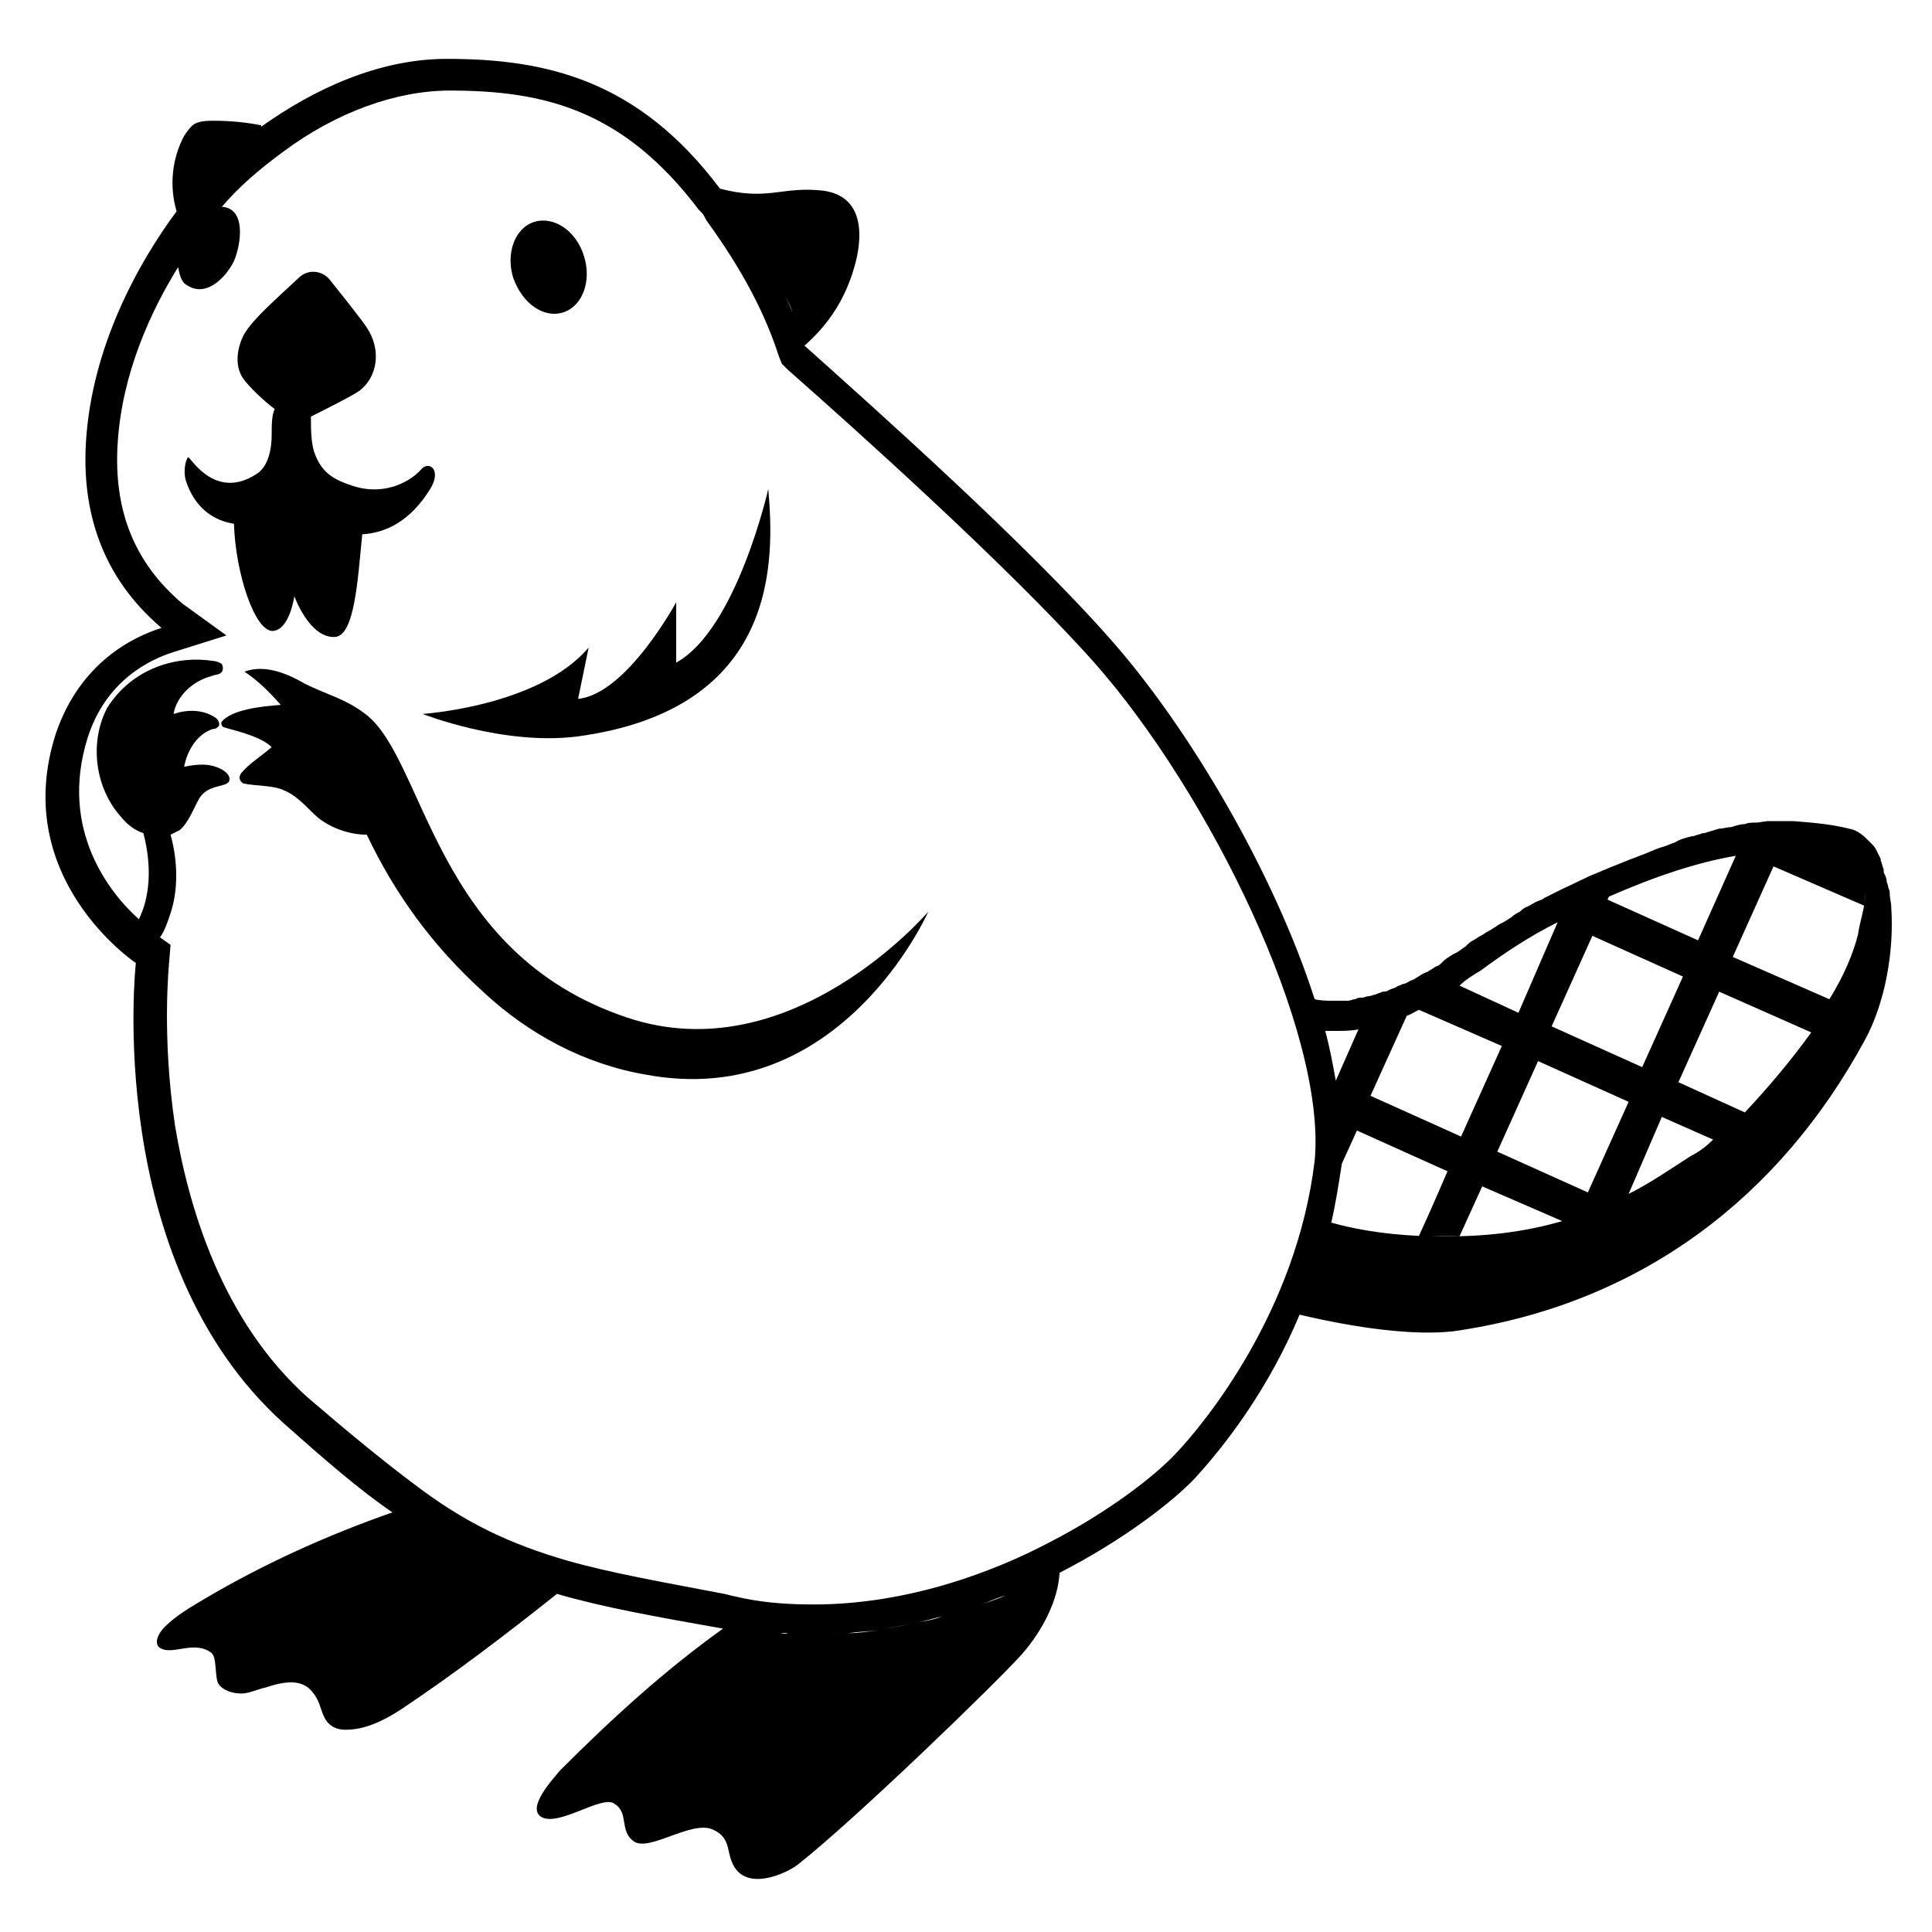 <?xml version="1.0" encoding="utf-8"?>
<!-- Generator: Adobe Illustrator 25.0.0, SVG Export Plug-In . SVG Version: 6.00 Build 0)  -->
<svg version="1.1" id="Layer_8" xmlns="http://www.w3.org/2000/svg" xmlns:xlink="http://www.w3.org/1999/xlink" x="0px" y="0px"
	 viewBox="0 0 128 128" style="enable-background:new 0 0 128 128;" xml:space="preserve">
<g>
	<path d="M125.3,60.1C125.3,60.1,125.3,60.1,125.3,60.1C125.3,60.1,125.3,60.1,125.3,60.1c0-0.3-0.1-0.6-0.1-0.9
		c0-0.1,0-0.2-0.1-0.4c0-0.2-0.1-0.3-0.1-0.4c0-0.2-0.1-0.4-0.2-0.6c0-0.1,0-0.1,0-0.2c-0.1-0.2-0.1-0.4-0.2-0.6c0,0,0-0.1,0-0.1
		c-0.1-0.2-0.2-0.4-0.3-0.6c0,0,0,0,0,0c-0.1-0.2-0.2-0.3-0.4-0.5c0,0,0,0,0,0c0,0,0,0,0,0c-0.4-0.4-0.8-0.8-1.4-0.9
		c-1.2-0.3-2.4-0.4-3.7-0.5l0,0c0,0,0,0,0,0c0,0-0.1,0-0.1,0c0,0,0.1,0,0.1,0c0,0-0.1,0-0.1,0c0,0-0.1,0-0.1,0c-0.2,0-0.5,0-0.7,0
		c-0.2,0-0.5,0-0.7,0c-0.3,0-0.6,0.1-0.9,0.1c-0.2,0-0.5,0-0.7,0.1c-0.3,0-0.6,0.1-0.9,0.2c-0.3,0-0.5,0.1-0.8,0.1
		c-0.3,0.1-0.7,0.2-1,0.3c0,0,0,0-0.1,0c0,0,0,0,0,0l0,0c-0.2,0.1-0.4,0.1-0.6,0.2c0,0,0,0-0.1,0c-0.4,0.1-0.8,0.2-1.1,0.4
		c-0.3,0.1-0.5,0.2-0.8,0.3c-0.4,0.1-0.8,0.3-1.3,0.5c-0.3,0.1-0.5,0.2-0.8,0.3c-0.5,0.2-1,0.4-1.5,0.6c-0.2,0.1-0.5,0.2-0.7,0.3
		c-0.8,0.3-1.5,0.7-2.4,1.1c-0.4,0.2-0.8,0.4-1.2,0.6c-0.1,0.1-0.2,0.1-0.4,0.2c-0.3,0.1-0.5,0.3-0.8,0.4c-0.2,0.1-0.3,0.2-0.4,0.3
		c-0.2,0.1-0.4,0.2-0.6,0.4c-0.2,0.1-0.3,0.2-0.5,0.3c-0.2,0.1-0.4,0.2-0.5,0.3c-0.2,0.1-0.3,0.2-0.5,0.3c-0.2,0.1-0.3,0.2-0.5,0.3
		c-0.2,0.1-0.3,0.2-0.5,0.3c-0.2,0.1-0.3,0.2-0.5,0.4c-0.3,0.2-0.5,0.4-0.8,0.5c-0.1,0.1-0.2,0.1-0.3,0.2c-0.2,0.1-0.4,0.3-0.5,0.4
		c-0.1,0.1-0.2,0.2-0.3,0.2c-0.2,0.1-0.3,0.2-0.5,0.3c-0.1,0.1-0.2,0.1-0.4,0.2c-0.2,0.1-0.3,0.2-0.5,0.3c-0.1,0.1-0.2,0.1-0.4,0.2
		c-0.2,0.1-0.3,0.2-0.5,0.2c-0.1,0.1-0.3,0.1-0.4,0.2c-0.2,0.1-0.3,0.1-0.5,0.2c-0.1,0.1-0.3,0.1-0.4,0.1c-0.2,0.1-0.3,0.1-0.5,0.2
		c-0.1,0-0.3,0.1-0.4,0.1c-0.2,0-0.3,0.1-0.5,0.1c-0.1,0-0.3,0-0.4,0.1c-0.2,0-0.3,0.1-0.5,0.1c-0.1,0-0.3,0-0.5,0
		c-0.2,0-0.3,0-0.5,0c-0.4,0-0.8,0-1.2-0.1c-2.7-8.4-8.3-17.9-13.4-23.7c-5.6-6.4-15.6-15.3-20.4-19.6c1.6-1.4,2.7-3.1,3.3-5.2
		c0.5-1.7,0.9-4.9-2.4-5.1c-2.5-0.2-3.4,0.7-6.5-0.1c-5.4-7.2-11.5-8.6-18.1-8.6c-4.5,0-8.8,2-12.3,4.5l0-0.1
		c-1-0.2-2.1-0.3-3.1-0.3c-0.4,0-0.9,0-1.3,0.2c-0.3,0.2-0.5,0.5-0.7,0.8c-0.8,1.5-1,3.3-0.5,5c-2.6,3.5-5.6,9-6,15.2
		c-0.3,4.6,1,9,5,12.4c-1.9,0.6-5.4,2.3-7,7c-3.1,9.6,5.3,15.2,5.3,15.2s-2.2,19.7,9.8,30.5c2.7,2.4,5,4.4,7.2,5.9
		c-4.3,1.5-8.5,3.4-12.4,5.7c-1,0.6-1.9,1.1-2.7,1.9c-0.3,0.3-0.7,0.9-0.4,1.3c0.8,0.7,2.3-0.5,3.5,0.4c0.4,0.3,0.2,1.7,0.5,2.1
		c0.3,0.4,0.9,0.6,1.5,0.6c0.5,0,1.1-0.3,1.6-0.4c1.2-0.4,2.4-0.6,3.1,0.3c0.5,0.6,0.5,1.1,0.8,1.7c0.2,0.4,0.6,0.8,1.4,0.8
		c1.3,0,2.5-0.6,3.6-1.3c3.6-2.4,7-5,10.4-7.7c3.1,0.9,6.5,1.5,11,2.3c-3.9,2.8-7.3,5.9-10.8,9.4c-0.4,0.5-2.3,2.5-1.2,3.1
		c1.2,0.6,4-1.5,4.8-0.9c1,0.6,0.3,1.8,1.3,2.5c1,0.7,3.8-1.4,5.2-0.8s0.8,1.7,1.6,2.7c1.1,1.3,3.5,0.1,4.1-0.4
		c3.8-3,13.1-12,14.8-13.9c1.4-1.6,2.4-3.6,2.5-5.4c-0.5,0.3-1,0.5-1.6,0.8c0.5-0.2,1.1-0.5,1.6-0.8c4.3-2.2,7.6-4.8,9-6.3
		c2.1-2.3,4.9-6,6.9-10.8c3.8,0.9,7.6,1.4,10.2,1.1c12.6-1.8,21.7-9.1,27.2-19.2C124.9,66.5,125.5,63,125.3,60.1z M106.6,59.4
		c3.2-1.4,6-2.3,8.4-2.7l-2.5,5.6l-6-2.7L106.6,59.4z M105.5,62l6,2.7l-2.7,6l-6-2.7L105.5,62z M98.1,64.3c1.5-1.1,3.1-2.2,5.1-3.2
		l-2.6,6l-3.9-1.8C97.1,64.9,97.6,64.6,98.1,64.3z M93.2,67.3c0.3-0.1,0.6-0.3,0.8-0.4l5.5,2.4l-2.7,6l-6-2.7L93.2,67.3z M88.9,66.3
		c-0.1,0-0.3,0-0.4,0c0,0,0,0-0.1,0C88.6,66.3,88.8,66.3,88.9,66.3z M88.5,68.3c0.5,0,1,0,1.5-0.1l-1.5,3.4
		c-0.2-1.1-0.4-2.2-0.7-3.3C88.1,68.3,88.3,68.3,88.5,68.3z M50.6,16.8c-0.2-0.3-0.3-0.6-0.5-0.9C50.3,16.3,50.4,16.5,50.6,16.8z
		 M53.3,22.8L53.3,22.8c-0.1-0.3-0.2-0.7-0.3-1C53.1,22.2,53.2,22.5,53.3,22.8z M53,21.8c-0.1-0.3-0.3-0.7-0.4-1.1
		C52.7,21.1,52.8,21.4,53,21.8z M52.5,20.7c-0.1-0.3-0.3-0.7-0.5-1.1C52.2,20,52.4,20.3,52.5,20.7z M52,19.5c-0.2-0.3-0.3-0.7-0.5-1
		C51.7,18.8,51.8,19.2,52,19.5z M51.4,18.2c-0.2-0.3-0.3-0.6-0.5-1C51,17.6,51.2,17.9,51.4,18.2z M49.7,15.3
		c-0.1-0.2-0.3-0.5-0.4-0.7C49.4,14.9,49.5,15.1,49.7,15.3z M50.3,108.1c0.1,0,0.3,0,0.4,0C50.6,108.1,50.4,108.1,50.3,108.1z
		 M51.7,108.2c0.2,0,0.3,0,0.5,0C52,108.3,51.8,108.2,51.7,108.2z M53.1,108.3c0.2,0,0.3,0,0.5,0C53.4,108.3,53.2,108.3,53.1,108.3z
		 M65,106.3c0.5-0.2,1-0.4,1.6-0.6C66,106,65.5,106.1,65,106.3z M54.1,108.3c0.6,0,1.3,0,1.9-0.1C55.4,108.3,54.8,108.3,54.1,108.3z
		 M56.2,108.2c0.7-0.1,1.3-0.1,2-0.2C57.5,108.1,56.9,108.2,56.2,108.2z M58.6,107.9c0.6-0.1,1.3-0.2,1.9-0.4
		C59.9,107.7,59.3,107.8,58.6,107.9z M60.7,107.5c0.6-0.1,1.2-0.3,1.7-0.4C61.9,107.3,61.3,107.4,60.7,107.5z M62.9,107
		c0.6-0.2,1.2-0.4,1.8-0.6C64.1,106.6,63.5,106.8,62.9,107z M66.8,105.7c0.6-0.2,1.1-0.5,1.6-0.7C67.9,105.2,67.4,105.4,66.8,105.7z
		 M77.9,96.3c-1.4,1.5-4.5,3.9-8.4,5.9c-3.6,1.9-9.3,4.1-15.6,4.1c-1.6,0-3.1-0.1-4.6-0.4l-0.9-0.2l-0.4-0.1
		c-4.2-0.8-7.6-1.4-10.4-2.2c-3.8-1.1-6.8-2.5-10.2-5.1c-2-1.5-4.2-3.3-7-5.7c-5.7-5.1-7.9-12.6-8.8-18c-0.9-6-0.4-10.7-0.4-10.8
		l0.1-1.2l-0.7-0.5c0.3-0.4,0.5-1,0.7-1.6c0.5-1.5,0.5-3.4,0-5.2c0.2-0.1,0.4-0.2,0.6-0.3c0.6-0.5,0.9-1.4,1.3-2.1
		c0.6-1,1.9-0.7,2-1.2c0.1-0.5-0.7-0.9-1.3-1c-0.6-0.1-1.2,0-1.7,0.1c0.2-1.1,0.9-2.2,1.9-2.5c0.2,0,0.3-0.1,0.4-0.2
		c0.1-0.2-0.1-0.5-0.3-0.6c-0.8-0.5-1.8-0.5-2.7-0.2c0.2-1.2,1.3-2.2,2.5-2.5c0.2-0.1,0.5-0.1,0.6-0.2c0.2-0.1,0.2-0.4,0.1-0.6
		c-0.1-0.1-0.4-0.2-0.5-0.2c-2.4-0.4-5.4,0.4-7.1,3.1c-1.2,2.3-0.8,5.3,0.9,7.2c0.4,0.5,0.9,0.9,1.5,1.1c0.6,2.3,0.4,4.3-0.3,5.7
		c-1.9-1.7-5.3-5.9-3.4-12c1.2-3.8,4.1-5.2,5.7-5.7l3.5-1.1L12.1,40c-3.2-2.7-4.6-6.2-4.3-10.7c0.3-4.6,2.2-8.7,4-11.6
		c0.1,0.5,0.2,1,0.6,1.2c1.2,0.8,2.5-0.4,3.1-1.6c0.5-1.2,0.8-3.5-0.8-3.6c0,0,0,0,0,0c1.1-1.3,2.5-2.5,4-3.6
		c3.6-2.7,7.6-4.1,11.1-4.1c6.3,0,11.5,1.3,16.5,7.9l0.2,0.2c0.1,0.1,0.2,0.3,0.3,0.5c2.4,3.3,3.9,6.2,4.8,9l0.2,0.5l0.4,0.4
		c4.2,3.7,14.6,13,20.3,19.4c7.6,8.6,15.4,24.5,14.6,33C85.9,86.9,79.8,94.3,77.9,96.3z M94.8,81.9c-0.8,0-3.8-0.1-6.6-0.9
		c0.3-1.3,0.5-2.6,0.7-3.9l1-2.2l6,2.7c0,0-1.2,2.8-1.9,4.3c0.4,0,2.1,0,2.7,0l1.5-3.3l5.3,2.3C101.1,81.6,98.3,82,94.8,81.9z
		 M105.2,79l-6-2.7l2.7-6l6,2.7L105.2,79z M112,76.6c-1.4,0.9-2.7,1.8-4.1,2.5l2.2-5.1l3.4,1.5C113.1,75.9,112.6,76.3,112,76.6z
		 M115.6,73.7l-4.4-2l2.7-6l6.1,2.7C118.7,70.2,117.2,72,115.6,73.7z M123.1,61.9c-0.3,1.2-0.9,2.7-1.9,4.3l-6.4-2.8l2.7-6l6,2.6
		C123.4,60.6,123.2,61.2,123.1,61.9z M123.5,59.9c0-0.2,0.1-0.5,0.1-0.7c0,0,0,0,0,0C123.6,59.5,123.5,59.7,123.5,59.9z"/>
	<path d="M37.3,20.7c1.3-0.4,1.9-2.1,1.4-3.7c-0.5-1.7-2-2.7-3.3-2.3c-1.3,0.4-1.9,2.1-1.4,3.7C34.6,20.1,36,21.1,37.3,20.7z"/>
	<path d="M18.1,41.8c1.1-0.1,1.4-2.3,1.4-2.3s1,2.8,2.7,2.7c1.3-0.1,1.5-3.8,1.8-6.8c1.6-0.1,3.2-0.9,4.5-3c0.8-1.3-0.1-1.9-0.6-1.3
		c-0.6,0.7-2.3,1.8-4.5,1.1c-1.2-0.4-2.1-0.8-2.6-2.3c-0.2-0.7-0.2-1.5-0.2-2.3c1-0.5,2.6-1.3,3.2-1.7c1.2-0.9,1.5-2.7,0.5-4.2
		c-0.4-0.6-1.6-2.1-2.4-3.1c-0.5-0.7-1.5-0.8-2.1-0.2c-1.5,1.4-3,2.7-3.6,3.7c-0.4,0.7-0.8,2.1,0,3.1c0.4,0.5,1.2,1.3,2,1.9
		C18,27.5,18,28.2,18,28.8c0,0.9-0.2,2.1-1,2.6c-2.6,1.7-4.2-0.8-4.5-1.1c-0.1-0.1-0.4,0.7-0.2,1.5c0.6,1.9,1.9,2.7,3.2,2.9
		C15.6,38,16.9,41.9,18.1,41.8z"/>
	<path d="M41.5,67.4c-12.8-4.3-13.3-17.1-17.3-20.1c-1.3-1-2.6-1.3-4-2c-1.2-0.7-2.7-1.3-4-0.8c0.9,0.6,1.7,1.4,2.4,2.2
		c-1.3,0.1-3.2,0.3-3.9,1.1c-0.1,0.1,0,0.4,0.2,0.4c0.2,0.1,2.3,0.5,3.1,1.3c-0.7,0.6-1.5,1.1-2,1.7c-0.3,0.4,0,0.6,0.1,0.7
		c0.9,0.2,2,0.1,2.8,0.5c0.9,0.4,1.5,1.2,2.2,1.8c0.9,0.7,2.1,1.1,3.2,1.1c1.9,4,4.4,7.4,7.7,10.4c3,2.8,6.7,4.8,10.8,5.5
		c12.9,2.4,18.7-10.8,18.7-10.8S52.4,71.1,41.5,67.4z"/>
	<path d="M38.2,48.8C51.7,47,51.3,37,50.9,32.4c0,0-2.1,9.3-6.1,11.5l0-4c0,0-3.3,6.1-6.5,6.4l0.7-3.4c-3.3,3.9-11,4.4-11,4.4
		S33.3,49.4,38.2,48.8z"/>
</g>
</svg>
